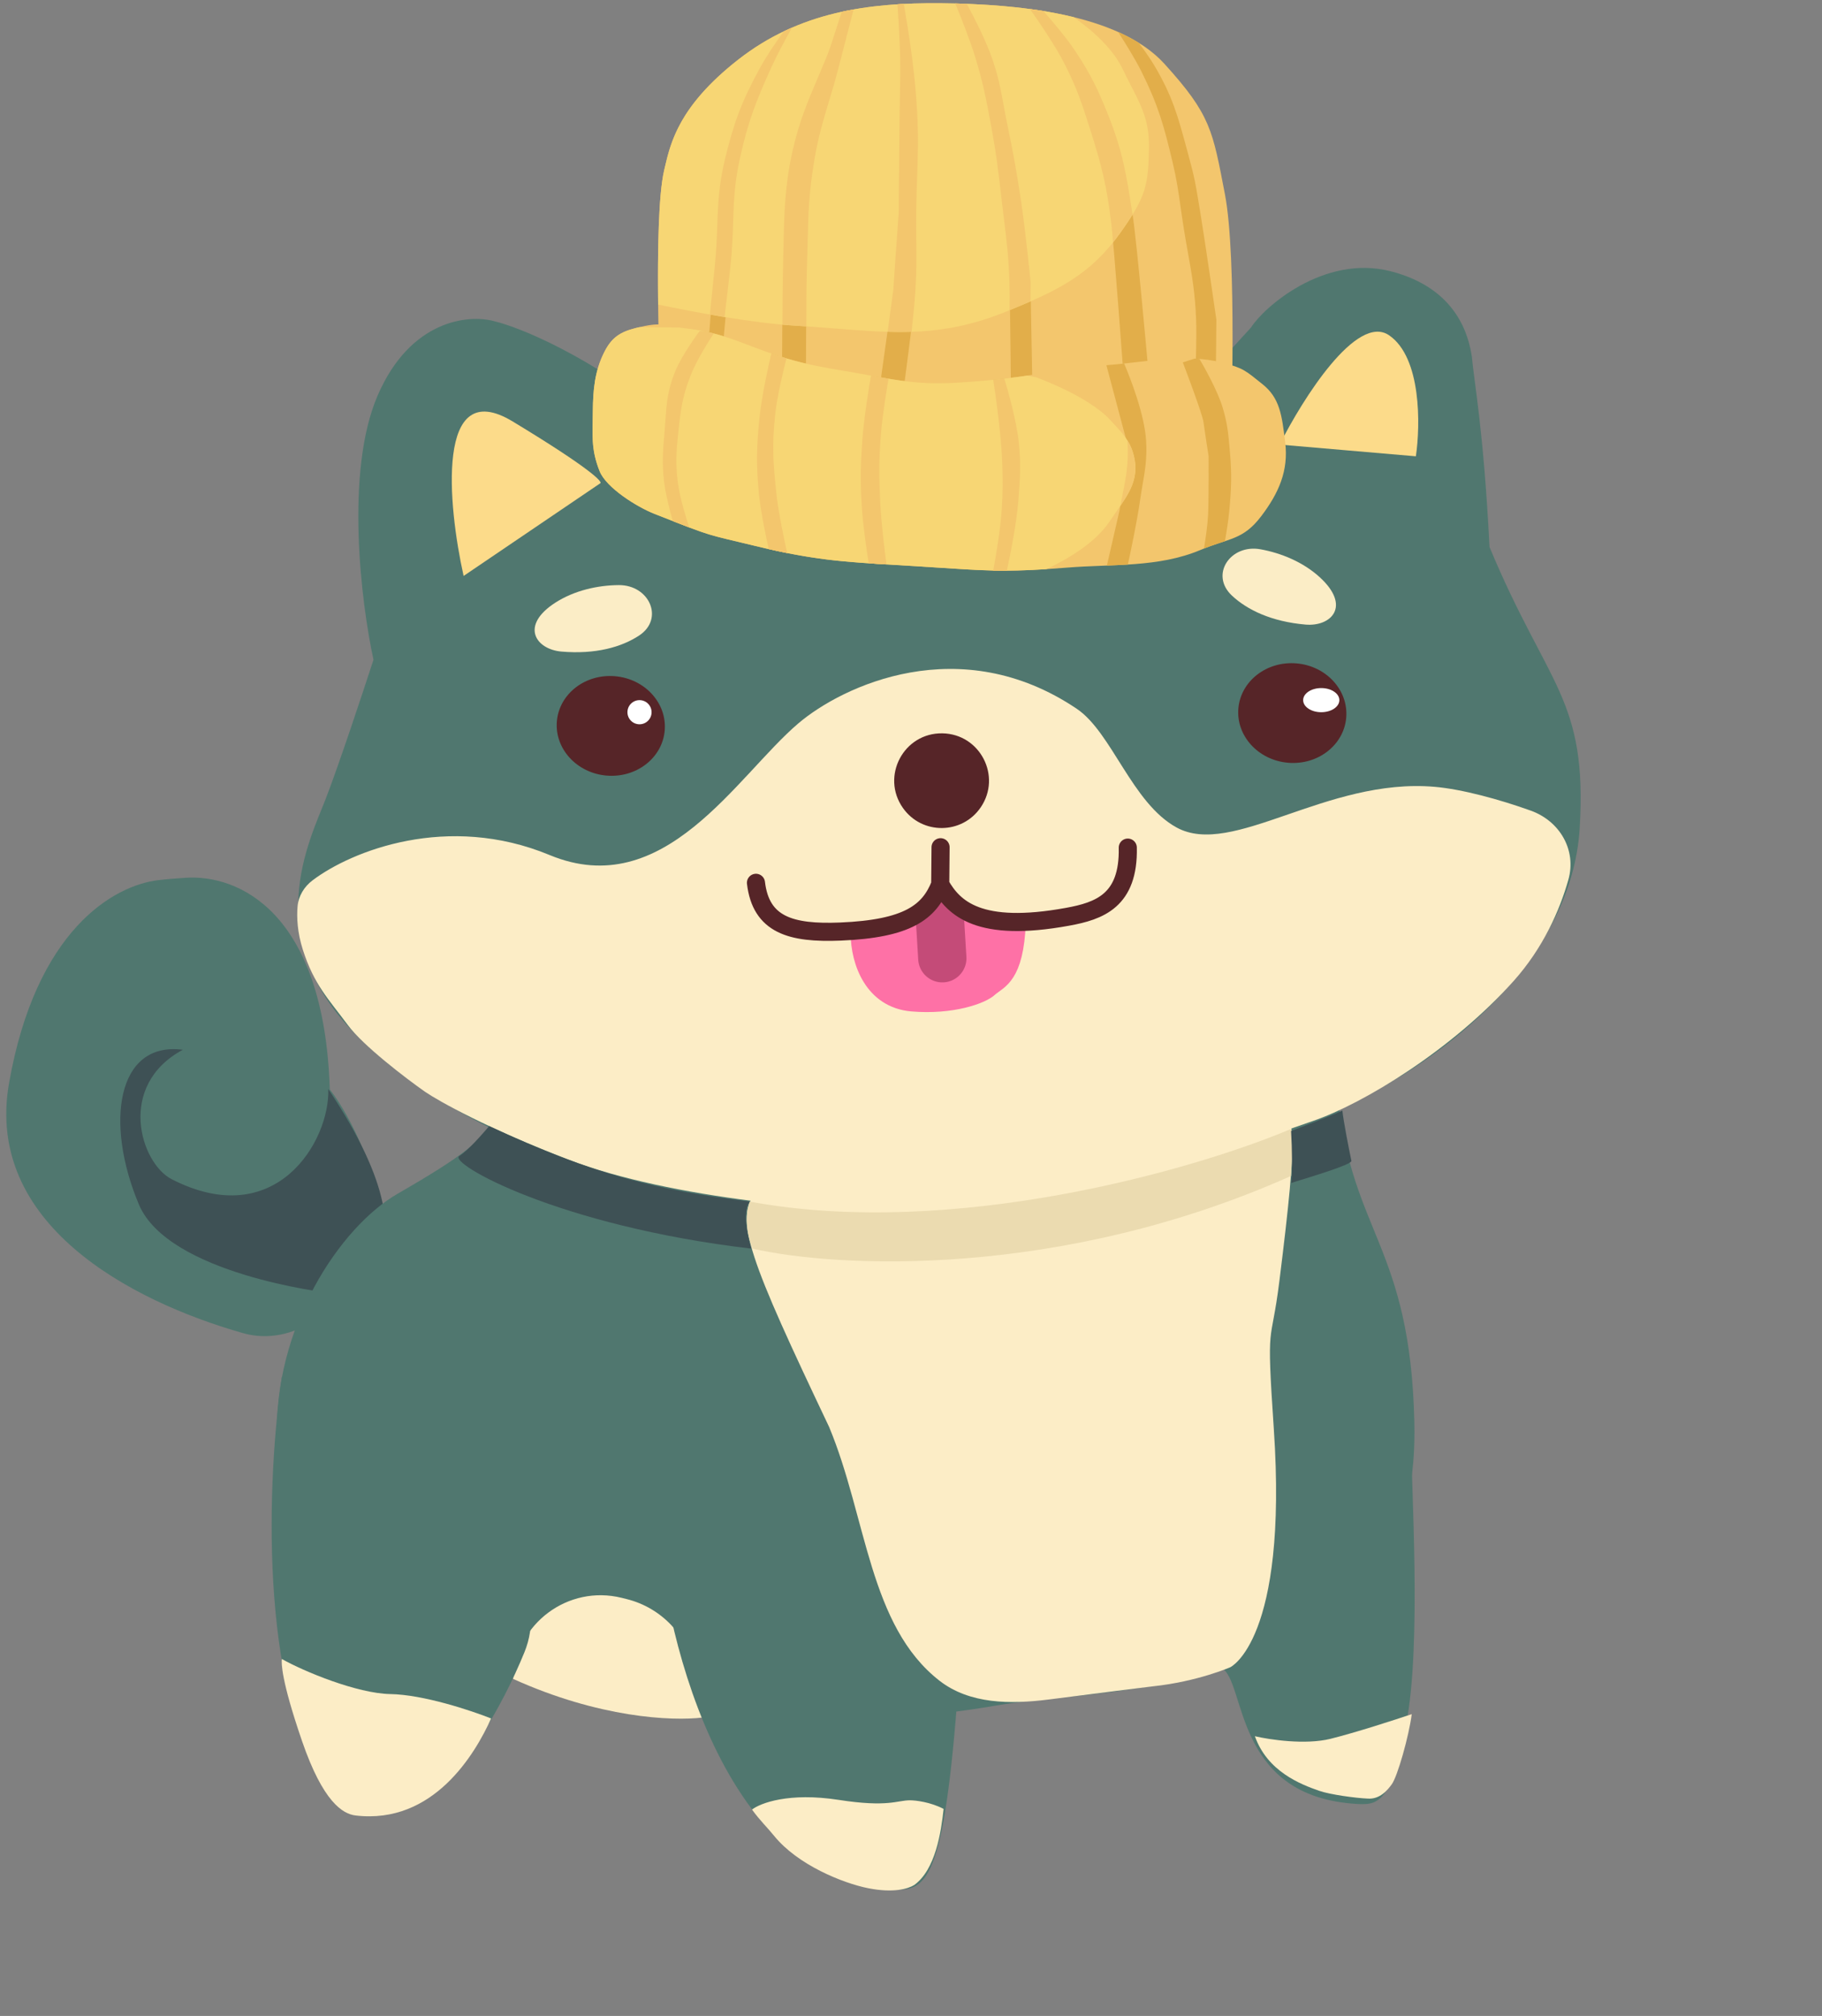 <svg width="151" height="167" viewBox="0 0 151 167" fill="none" xmlns="http://www.w3.org/2000/svg">
<rect x="0" y="0" width="151" height="167" fill="#808080" stroke="none"/>
<path d="M0.75 89.724C-1.293 101.334 10.689 107.745 20.129 110.434C23.316 111.342 26.557 109.717 28.468 107.009C28.803 106.535 29.15 106.059 29.503 105.592C30.992 103.626 31.933 101.171 31.297 98.788C30.175 94.588 28.315 91.477 27.332 90.248C26.867 75.496 19.739 72.423 15.367 72.717C14.63 72.766 13.891 72.821 13.158 72.906C9.378 73.347 2.977 77.072 0.75 89.724Z" fill="#50776F"/>
<path d="M14.231 97.688C22.86 102.105 27.345 94.546 27.209 90.219C37.831 106.152 27.209 107.096 27.209 107.096C27.209 107.096 13.946 105.562 11.511 99.779C8.679 93.051 9.665 86.248 15.154 86.963C9.653 89.917 11.629 96.356 14.231 97.688Z" fill="#3E5155"/>
<path d="M111.991 149.404C102.199 148.561 103.268 139.304 101.24 138.173C106.576 135.438 113.572 122.803 116.964 119.269C116.915 122.633 117.861 136.261 116.517 142.932C115.173 149.603 114.259 149.599 111.991 149.404Z" fill="#50776F"/>
<path d="M109.31 133.892C102.015 140.467 89.347 140.111 82.492 141.298C76.977 142.253 67.648 143.101 60.828 142.514C55.654 142.069 47.334 140.737 38.043 137.473C28.752 134.21 24.416 126.508 23.409 123.064C23.148 121.816 23.003 120.575 22.958 119.353C22.611 109.949 28.201 101.623 32.952 98.89C38.666 95.604 39.428 94.715 40.649 93.289L40.662 93.275C84.125 99.195 103.072 95.329 110.877 90.907C112.042 102.142 116.874 103.269 117.214 117.751C117.443 127.484 113.933 129.725 109.31 133.892Z" fill="#50776F"/>
<path d="M95.542 139.697C95.228 139.73 90.719 140.306 86.893 140.79C83.751 141.187 80.365 141.177 77.865 139.234C72.014 134.685 71.839 125.71 68.715 118.211C62.196 104.487 60.734 100.926 62.691 98.739C64.426 96.8 95.58 92.8 102.638 91.916L102.725 91.905C103.651 91.789 104.568 91.674 105.499 91.746C107.436 91.896 107.616 93.407 106.033 106.103C105.32 111.828 104.932 108.963 105.569 118.383C106.753 135.899 101.957 138.116 101.957 138.116C101.957 138.116 99.248 139.305 95.542 139.697Z" fill="#FCEDC6"/>
<path d="M51.939 132.469L51.529 132.367C47.081 131.262 42.735 134.502 42.525 139.08C49.616 142.295 55.658 142.595 58.242 142.279L57.601 138.559C57.088 135.586 54.867 133.197 51.939 132.469Z" fill="#FCEDC6"/>
<path d="M29.468 85.678C35.833 92.102 45.228 95.722 49.129 96.729C54.872 98.368 69.449 101.226 81.82 99.542C94.19 97.858 109.612 92.733 114.376 90.142C120.093 87.04 130.28 79.333 130.921 68.584C131.562 57.835 128.257 56.864 123.446 45.315C122.955 35.606 122.16 31.622 121.982 29.553C121.729 27.913 120.818 23.898 115.255 22.472C109.692 21.045 104.696 25.509 103.688 27.121L95.842 35.713C83.358 29.9 63.759 32.715 55.52 34.849C48.878 29.444 43.038 27.102 40.948 26.606C38.865 26.032 34.019 26.46 31.297 32.765C28.574 39.069 29.933 49.982 30.953 54.651C30.093 57.301 28.099 63.313 27.001 66.157C25.629 69.711 21.511 77.649 29.468 85.678Z" fill="#50776F"/>
<path d="M45.553 70.833C37.096 67.326 29.132 70.485 25.904 72.927C25.21 73.452 24.738 74.216 24.662 75.082C24.582 75.993 24.642 77.246 25.096 78.668C26.029 81.592 27.231 82.761 28.823 84.912C30.096 86.633 33.617 89.313 35.218 90.438C36.412 91.251 40.473 93.52 47.171 96.086C55.542 99.295 69.329 100.478 75.946 100.34C82.592 100.201 89.719 98.629 92.968 98.014C95.979 97.444 104.662 94.281 108.812 92.862C112.962 91.442 120.335 86.982 125.447 81.262C127.887 78.532 129.261 75.423 129.979 72.881C130.675 70.419 129.269 68.017 126.861 67.152C124.278 66.225 121.163 65.375 118.894 65.18C109.912 64.407 102.156 71.084 97.517 68.553C93.806 66.527 92.153 60.681 89.242 58.719C79.568 52.2 69.82 56.811 66.156 59.931C61.043 64.284 55.069 74.78 45.553 70.833Z" fill="#FCEDC6"/>
<path d="M38.066 95.766C38.821 95.294 39.993 93.917 40.544 93.287C49.396 97.418 54.589 98.598 62.143 99.543C61.482 100.298 61.985 102.532 62.261 103.437C46.209 101.549 37.121 96.356 38.066 95.766Z" fill="#3E5155"/>
<path d="M62.38 103.438C61.624 101.644 61.908 100.054 62.144 99.543C79.045 102.659 99.086 96.868 106.994 93.523C107.182 94.09 107.072 96.356 106.994 97.418C87.732 106.011 69.225 105.011 62.38 103.438Z" fill="#EBDBB0"/>
<path d="M46.051 49.908C43.043 51.829 44.414 53.795 46.531 53.977C49.357 54.22 51.507 53.607 52.963 52.651C55.077 51.263 53.814 48.453 51.285 48.47C49.542 48.481 47.613 48.911 46.051 49.908Z" fill="#FBEDC6"/>
<path d="M109.371 47.814C112.007 50.22 110.321 51.923 108.204 51.741C105.378 51.498 103.364 50.526 102.093 49.336C100.247 47.607 101.971 45.054 104.46 45.503C106.176 45.812 108.002 46.564 109.371 47.814Z" fill="#FBEDC6"/>
<path d="M42.485 34.912C36.089 31.044 37.111 41.834 38.422 47.711L49.744 40.038C49.989 39.941 48.881 38.779 42.485 34.912Z" fill="#FCDB8A"/>
<path d="M115.124 27.777C112.44 25.935 107.958 33.044 106.053 36.829L117.342 37.8C117.721 35.227 117.809 29.619 115.124 27.777Z" fill="#FCDB8A"/>
<ellipse cx="50.62" cy="60.134" rx="4.485" ry="4.131" transform="rotate(4.918 50.62 60.134)" fill="#562528"/>
<ellipse cx="107.1" cy="59.071" rx="4.485" ry="4.131" transform="rotate(4.918 107.1 59.071)" fill="#562528"/>
<path d="M75.56 83.287C72.207 82.998 71.004 79.797 70.996 77.298C71.715 77.258 74.292 77.479 75.697 76.123C77.186 74.686 80.791 75.464 82.696 76.269C83.274 76.514 83.886 76.598 84.513 76.416C84.348 81.007 82.921 81.351 82.162 82C81.498 82.656 78.913 83.575 75.56 83.287Z" fill="#FE71A6"/>
<path d="M78.22 74.532C78.374 74.685 78.265 74.947 78.048 74.947C77.831 74.947 77.722 74.685 77.876 74.532C77.971 74.437 78.125 74.437 78.22 74.532Z" fill="#FE71A6"/>
<path d="M75.56 83.287C72.207 82.998 71.004 79.797 70.996 77.298C71.715 77.258 74.292 77.479 75.697 76.123C77.186 74.686 80.791 75.464 82.696 76.269C83.274 76.514 83.886 76.598 84.513 76.416C84.348 81.007 82.921 81.351 82.162 82C81.498 82.656 78.913 83.575 75.56 83.287Z" stroke="#FE71A6" stroke-linecap="round"/>
<path d="M78.22 74.532C78.374 74.685 78.265 74.947 78.048 74.947C77.831 74.947 77.722 74.685 77.876 74.532C77.971 74.437 78.125 74.437 78.22 74.532Z" stroke="#FE71A6" stroke-linecap="round"/>
<path d="M77.904 76.228L78.095 79.382" stroke="#C44B78" stroke-width="4" stroke-linecap="round"/>
<path d="M77.95 70.185L77.922 73.263M77.922 73.263C77.014 75.554 75.236 76.941 69.649 77.171C65.514 77.341 63.063 76.604 62.651 73.133M77.922 73.263C79.053 75.255 81.129 77.286 88.471 75.947C91.119 75.465 93.561 74.609 93.466 70.217" stroke="#562528" stroke-width="1.5" stroke-linecap="round"/>
<path d="M74.834 66.937C76.412 69.169 79.733 69.143 81.275 66.885C83.038 64.306 81.225 60.802 78.102 60.75C74.891 60.696 72.979 64.314 74.834 66.937Z" fill="#562528"/>
<path d="M27.168 148.409C21.39 139.806 22.157 122.242 23.361 114.058C27.398 119.416 33.176 123.351 38.108 125.899C42.332 128.081 45.256 132.478 43.46 136.88C42.543 139.129 41.288 141.65 39.602 144.242C36.356 149.231 32.808 150.474 30.419 150.427C29.069 150.4 27.921 149.53 27.168 148.409Z" fill="#50776F"/>
<path d="M32.346 140.337C29.602 140.29 25.164 138.455 23.356 137.431C23.326 137.783 23.281 139.13 25.024 144.208C26.767 149.286 28.412 150.27 29.467 150.395C35.917 151.16 39.384 145.286 40.702 142.359C39.06 141.704 35.091 140.383 32.346 140.337Z" fill="#FCEDC6"/>
<path d="M73.623 156.517C59.66 155.863 54.698 134.196 54.477 125.455C65.395 119.964 67.89 129.189 72.685 131.369C74.026 139.185 75.082 136.551 79.324 140.944C78.093 156.845 76.532 156.653 73.623 156.517Z" fill="#50776F"/>
<path d="M69.501 149.102C65.386 148.463 63.002 149.372 62.324 149.906C62.959 150.789 63.615 151.416 64.151 152.077C66.11 154.496 69.855 156.003 71.951 156.42C74.047 156.838 75.264 156.468 75.765 156.156C77.532 154.887 77.998 151.768 78.203 149.851C77.114 149.283 75.895 149.139 75.421 149.137C74.355 149.134 73.616 149.74 69.501 149.102Z" fill="#FCEDC6"/>
<path d="M110.264 144.044C108.184 144.561 105.221 144.116 104 143.829C105.04 146.756 107.782 147.81 109.318 148.348C110.225 148.666 112.391 148.958 113.336 148.994C114.376 149.08 115.018 148.258 115.345 147.81C115.818 147.165 116.764 143.829 117 142C115.621 142.466 112.344 143.528 110.264 144.044Z" fill="#FCEDC6"/>
<path d="M107 98C107.125 97.609 107.083 95.043 107 93.696C107.625 93.435 110.042 92.565 111.25 92C111.35 92.939 111.792 95.174 112 96.174C112 96.487 108.667 97.478 107 98Z" fill="#3E5155"/>
<circle cx="53" cy="59" r="1" fill="white"/>
<ellipse cx="109.5" cy="58" rx="1.5" ry="1" fill="white"/>
<path d="M55.048 14.085C54.014 18.42 54.845 35.452 54.845 35.452L102.017 35.899C102.017 35.899 102.536 21.373 101.517 16.093C100.499 10.812 100.358 9.529 96.505 5.289C92.652 1.05 84.033 0.328 78.003 0.27C71.973 0.213 66.241 0.978 61.165 4.954C56.089 8.931 55.534 12.045 55.048 14.085Z" fill="#F3C66D"/>
<path fill-rule="evenodd" clip-rule="evenodd" d="M64.802 31.914C64.802 31.914 64.838 24.21 64.896 22.014C64.91 21.505 64.92 21.011 64.93 20.53L64.93 20.53L64.93 20.53L64.93 20.53L64.93 20.53C64.986 17.775 65.034 15.4 65.673 12.547C66.22 10.104 66.909 8.486 67.772 6.459L67.772 6.459L67.772 6.458L67.772 6.458C68.001 5.921 68.242 5.356 68.495 4.739C68.754 4.108 69.016 3.286 69.276 2.469L69.276 2.469C69.441 1.954 69.604 1.44 69.766 0.976C70.091 0.905 70.417 0.841 70.744 0.782C70.376 2.208 69.868 4.18 69.479 5.674C69.204 6.73 68.937 7.612 68.685 8.448L68.685 8.448L68.685 8.448L68.685 8.448L68.685 8.448C68.234 9.943 67.828 11.288 67.499 13.206C67.032 15.929 66.989 17.73 66.933 20.103L66.933 20.103L66.933 20.103C66.919 20.702 66.904 21.337 66.881 22.032C66.808 24.229 66.787 31.933 66.787 31.933L64.802 31.914ZM74.378 0.357C74.464 1.601 74.576 3.428 74.601 4.797C74.623 5.933 74.606 6.746 74.586 7.655L74.586 7.655L74.586 7.655L74.586 7.655L74.586 7.655L74.586 7.655C74.576 8.148 74.565 8.668 74.559 9.284L74.48 17.617C74.335 19.515 74.038 23.952 74.038 23.952C74.038 23.952 72.945 31.896 72.728 33.271L74.71 33.575C74.71 33.575 75.752 25.948 75.87 23.97C75.966 22.367 75.953 21.218 75.938 19.933C75.93 19.237 75.922 18.501 75.93 17.631C75.941 16.487 75.977 15.52 76.01 14.605L76.01 14.605L76.01 14.605L76.01 14.605L76.01 14.605L76.01 14.605C76.073 12.916 76.129 11.406 76.009 9.298C75.91 7.54 75.806 6.556 75.594 4.806C75.425 3.419 75.118 1.572 74.901 0.327C74.727 0.336 74.552 0.346 74.378 0.357ZM79.171 0.29C79.681 1.529 80.427 3.417 80.86 4.856C81.511 7.014 81.746 8.288 82.143 10.442L82.18 10.638C82.567 12.732 82.718 14.031 82.941 15.947L82.941 15.947C82.972 16.209 83.004 16.483 83.037 16.772C83.098 17.283 83.155 17.749 83.209 18.188L83.209 18.189C83.43 19.973 83.596 21.318 83.662 23.402C83.716 25.126 83.796 33.376 83.796 33.376L85.558 32.752C85.565 32.015 85.526 30.05 85.487 28.086L85.487 28.085L85.487 28.085L85.487 28.085L85.487 28.085C85.449 26.121 85.41 24.156 85.417 23.419C85.417 23.419 85.022 19.368 84.64 16.787C84.264 14.241 84.001 12.819 83.481 10.294C83.359 9.703 83.263 9.181 83.173 8.69C82.94 7.417 82.746 6.359 82.234 4.869C81.733 3.409 80.786 1.549 80.123 0.319C79.801 0.307 79.483 0.297 79.171 0.29ZM85.355 0.747C86.118 1.822 87.484 3.816 88.26 5.354C89.278 7.369 89.666 8.581 90.347 10.716C91.304 13.719 91.74 15.454 92.105 18.568C92.338 20.562 93.061 30.401 93.061 30.401L95.124 30.207C95.124 30.207 94.214 20.014 93.868 17.801L93.831 17.565C93.335 14.397 93.04 12.507 91.809 9.447C90.956 7.327 90.391 6.147 89.111 4.222C88.39 3.139 87.25 1.794 86.475 0.914C86.103 0.853 85.729 0.798 85.355 0.747ZM92.664 2.647C93.263 3.574 94.074 4.878 94.591 5.912C95.997 8.728 96.474 10.454 97.191 13.487C97.525 14.903 97.665 15.891 97.831 17.072C97.897 17.545 97.969 18.049 98.058 18.624C98.194 19.496 98.33 20.258 98.458 20.974C98.778 22.765 99.046 24.264 99.129 26.47C99.184 27.943 99.093 30.244 99.093 30.244L100.77 30.474L100.808 26.485C100.808 26.485 99.949 20.518 99.516 17.855L99.51 17.822L99.51 17.822C99.083 15.188 99.016 14.776 98.495 12.859C98.443 12.669 98.393 12.484 98.344 12.304C97.625 9.646 97.166 7.947 95.664 5.424C95.316 4.838 94.841 4.167 94.375 3.547C93.84 3.215 93.267 2.916 92.664 2.647ZM65.64 2.289C65.037 3.358 64.371 4.596 63.907 5.621C62.62 8.465 61.982 10.123 61.316 13.147C60.86 15.221 60.81 16.774 60.757 18.456C60.723 19.522 60.687 20.639 60.545 21.972C60.339 23.919 59.952 28.235 59.952 28.235L58.73 28.224C58.73 28.224 59.054 23.906 59.248 21.96C59.37 20.726 59.408 19.677 59.444 18.684C59.509 16.903 59.567 15.301 60.095 13.136C60.837 10.091 61.469 8.392 62.991 5.613C63.506 4.67 64.243 3.581 64.95 2.603C65.179 2.493 65.409 2.389 65.64 2.289Z" fill="#E2AE4A"/>
<path fill-rule="evenodd" clip-rule="evenodd" d="M54.542 25.229C57.593 25.867 62.386 26.769 65.986 26.983C67.15 27.052 68.243 27.137 69.286 27.219C74.331 27.615 78.208 27.919 83.379 25.815C87.645 24.08 90.375 22.797 92.931 19.168C94.911 16.355 95.203 15.411 95.22 12.044C95.23 10 94.575 8.731 93.743 7.121C93.524 6.696 93.293 6.248 93.058 5.755C92.29 4.143 90.771 2.685 88.978 1.418C85.344 0.53 81.289 0.302 78.003 0.27C71.973 0.213 66.24 0.978 61.164 4.954C56.295 8.769 55.586 11.79 55.107 13.83C55.087 13.917 55.067 14.002 55.047 14.085C54.572 16.079 54.491 20.757 54.542 25.229Z" fill="#F7D674"/>
<path fill-rule="evenodd" clip-rule="evenodd" d="M75.545 27.488C74.888 27.51 74.23 27.507 73.563 27.487C73.781 25.939 74.038 23.953 74.038 23.953C74.038 23.953 74.334 19.516 74.48 17.618L74.559 9.284C74.564 8.669 74.576 8.148 74.586 7.656L74.586 7.656L74.586 7.656L74.586 7.655L74.586 7.655C74.605 6.746 74.623 5.934 74.601 4.797C74.575 3.428 74.463 1.6 74.378 0.356C74.552 0.345 74.726 0.335 74.901 0.326C75.117 1.571 75.425 3.419 75.593 4.807C75.806 6.556 75.909 7.54 76.009 9.298C76.128 11.406 76.073 12.916 76.01 14.605L76.01 14.605L76.01 14.605L76.01 14.605L76.01 14.605C75.976 15.52 75.941 16.488 75.93 17.631C75.922 18.501 75.93 19.237 75.938 19.933C75.952 21.218 75.966 22.367 75.87 23.97C75.806 25.043 75.662 26.436 75.545 27.488ZM85.402 24.967C84.854 25.208 84.278 25.448 83.67 25.696C83.681 24.933 83.683 24.091 83.661 23.403C83.595 21.319 83.429 19.974 83.209 18.189L83.209 18.189C83.155 17.75 83.097 17.283 83.037 16.773C83.003 16.484 82.971 16.21 82.941 15.947L82.941 15.947C82.717 14.031 82.566 12.733 82.179 10.639L82.143 10.442C81.745 8.288 81.51 7.015 80.86 4.857C80.426 3.417 79.68 1.528 79.17 0.289C79.482 0.297 79.8 0.306 80.122 0.318C80.785 1.548 81.733 3.409 82.234 4.87C82.746 6.36 82.939 7.417 83.173 8.691C83.263 9.181 83.358 9.704 83.48 10.295C84.001 12.819 84.263 14.242 84.64 16.788C85.022 19.369 85.417 23.42 85.417 23.42L85.402 24.967ZM93.863 17.776C93.604 18.194 93.296 18.649 92.931 19.167C92.701 19.494 92.469 19.802 92.235 20.093C92.201 19.559 92.159 19.032 92.104 18.568C91.74 15.455 91.304 13.719 90.347 10.716C89.666 8.581 89.277 7.37 88.26 5.354C87.484 3.816 86.116 1.821 85.353 0.746C85.727 0.797 86.101 0.852 86.473 0.913C87.249 1.793 88.39 3.138 89.111 4.223C90.39 6.148 90.956 7.327 91.809 9.448C93.04 12.507 93.335 14.397 93.83 17.566L93.863 17.776ZM70.744 0.782C70.376 2.208 69.868 4.18 69.478 5.675C69.203 6.73 68.937 7.613 68.685 8.448L68.685 8.448L68.685 8.448L68.685 8.448C68.234 9.943 67.827 11.288 67.499 13.206C67.031 15.93 66.989 17.73 66.933 20.103L66.933 20.104L66.933 20.104C66.918 20.702 66.903 21.337 66.88 22.033C66.827 23.653 66.823 25.944 66.825 27.035C66.55 27.017 66.27 26.999 65.987 26.982C65.617 26.96 65.235 26.931 64.843 26.895C64.845 25.763 64.855 23.577 64.896 22.014C64.909 21.505 64.919 21.012 64.929 20.53L64.929 20.53L64.929 20.53L64.929 20.53L64.929 20.53C64.986 17.776 65.034 15.4 65.673 12.548C66.22 10.104 66.909 8.486 67.772 6.459C68 5.922 68.241 5.357 68.495 4.739C68.754 4.108 69.016 3.287 69.276 2.47L69.276 2.47C69.44 1.954 69.604 1.439 69.767 0.975C70.091 0.904 70.417 0.84 70.744 0.782ZM64.951 2.601C65.18 2.492 65.41 2.388 65.64 2.288C65.037 3.358 64.37 4.596 63.906 5.622C62.62 8.465 61.981 10.124 61.316 13.148C60.859 15.222 60.81 16.775 60.756 18.457C60.722 19.522 60.687 20.639 60.545 21.973C60.4 23.343 60.171 25.252 60.048 26.262C59.639 26.195 59.233 26.126 58.833 26.056C58.94 25.009 59.12 23.247 59.248 21.961C59.37 20.727 59.408 19.678 59.444 18.684C59.509 16.903 59.567 15.301 60.095 13.136C60.837 10.092 61.469 8.393 62.99 5.613C63.507 4.67 64.244 3.58 64.951 2.601Z" fill="#F3C66D"/>
<path d="M50.095 29.139C50.686 27.981 51.38 27.498 52.709 27.17C54.928 26.621 54.837 26.971 56.892 27.209C60.276 27.601 61.958 28.736 65.209 29.701C67.599 30.412 69.374 30.591 71.833 31.055C76.165 31.872 77.507 31.901 81.905 31.506C85.645 31.171 88.018 30.527 91.764 30.247C94.96 30.007 98.217 29.245 101.308 30.044C103.085 30.503 103.226 30.707 104.629 31.825C106.063 32.967 106.236 34.391 106.498 36.534L106.513 36.655C106.798 38.989 105.981 40.846 104.525 42.762C103.007 44.76 101.876 44.558 99.482 45.563C95.982 47.032 92.224 46.713 88.399 47.025C82.916 47.472 81.45 47.245 75.957 46.907C70.353 46.562 67.974 46.534 62.538 45.213C58.247 44.17 59.262 44.541 54.243 42.57C52.794 42.001 50.245 40.41 49.696 39.036C48.964 37.203 49.114 36.029 49.132 34.074C49.149 32.307 49.282 30.734 50.095 29.139Z" fill="#F3C66D"/>
<path fill-rule="evenodd" clip-rule="evenodd" d="M57.143 43.702C56.763 43.558 56.319 43.385 55.778 43.173L55.032 39.87L55.071 35.811L55.958 30.762L57.975 27.433L58.327 27.436C58.618 27.495 58.898 27.56 59.169 27.63L57.253 31.059L56.216 35.822L56.176 39.952L57.143 43.702ZM65.263 45.82C64.778 45.724 64.272 45.616 63.736 45.495L62.886 40.8L62.945 34.603L63.934 29.291C64.331 29.429 64.751 29.566 65.2 29.699L64.245 34.331L64.336 40.813L65.263 45.82ZM73.478 46.759C72.966 46.728 72.479 46.698 72.01 46.666L71.424 42.02L71.478 36.322L72.188 31.122C72.713 31.219 73.194 31.304 73.641 31.378L73.008 35.981L72.954 41.679L73.478 46.759ZM83.406 47.274C83.021 47.276 82.647 47.272 82.273 47.263L83.026 42.13L83.062 38.355L82.308 31.469C82.618 31.439 82.919 31.407 83.212 31.372L84.451 36.801L84.407 41.36L83.406 47.274ZM93.473 46.769C92.896 46.805 92.317 46.83 91.734 46.853L92.796 42.223L93.458 36.887L91.693 30.253C91.717 30.251 91.741 30.249 91.765 30.247C92.231 30.212 92.698 30.166 93.165 30.116C93.689 31.353 94.866 34.351 94.987 36.545C95.067 37.97 94.902 38.931 94.7 40.108C94.629 40.521 94.554 40.96 94.483 41.455C94.231 43.214 93.704 45.704 93.473 46.769ZM101.518 44.834C101.419 44.867 101.318 44.9 101.214 44.934C100.788 45.074 100.318 45.228 99.783 45.441C99.912 44.64 100.082 43.474 100.121 42.648C100.184 41.272 100.166 37.805 100.166 37.805C100.166 37.805 99.831 35.665 99.736 34.952C99.641 34.239 98.026 30.021 98.026 30.021L99.01 29.707C99.141 29.714 99.273 29.723 99.404 29.733C99.716 30.261 100.906 32.321 101.349 33.828C101.724 35.102 101.794 35.888 101.904 37.139L101.926 37.395C102.096 39.307 102.054 40.397 101.879 42.309C101.81 43.074 101.657 44.038 101.518 44.834Z" fill="#E2AE4A"/>
<path fill-rule="evenodd" clip-rule="evenodd" d="M52.709 27.169C51.38 27.498 50.686 27.98 50.095 29.139C49.282 30.734 49.149 32.307 49.132 34.074C49.13 34.35 49.124 34.61 49.119 34.859C49.089 36.374 49.067 37.462 49.696 39.036C50.245 40.41 52.794 42.001 54.242 42.57C56.954 43.634 57.905 44.016 58.882 44.306C59.714 44.553 60.565 44.733 62.538 45.212C67.422 46.399 69.838 46.543 74.343 46.81C74.852 46.84 75.388 46.872 75.957 46.907C76.724 46.954 77.412 46.999 78.044 47.041C81.442 47.263 83.202 47.378 86.731 47.148C88.799 46.161 90.852 44.847 91.947 43.212C92.135 42.931 92.323 42.663 92.505 42.403C93.555 40.908 94.419 39.677 93.982 37.818C93.701 36.618 93.123 35.994 92.322 35.128C92.227 35.025 92.128 34.919 92.026 34.807C90.195 32.801 85.877 31.259 85.877 31.259L85.15 31.114C84.148 31.262 83.096 31.399 81.905 31.506C77.507 31.901 76.165 31.872 71.833 31.055C71.137 30.924 70.496 30.815 69.88 30.711C68.32 30.447 66.923 30.21 65.209 29.701C64.054 29.358 63.097 28.994 62.191 28.649C60.548 28.023 59.074 27.462 56.891 27.209C56.677 27.184 56.486 27.158 56.313 27.132L52.996 27.101C52.905 27.122 52.809 27.145 52.709 27.169Z" fill="#F7D674"/>
<path fill-rule="evenodd" clip-rule="evenodd" d="M58.332 27.437L57.974 27.433C57.974 27.433 56.528 29.366 55.958 30.762C55.32 32.324 55.243 33.412 55.139 34.893C55.118 35.182 55.097 35.486 55.07 35.811L55.056 35.984C54.934 37.459 54.86 38.352 55.032 39.87C55.157 40.979 55.58 42.539 55.758 43.164C56.297 43.376 56.74 43.548 57.12 43.693C56.901 43.03 56.333 41.232 56.176 39.953C55.979 38.349 56.048 37.427 56.215 35.822C56.412 33.932 56.55 32.84 57.253 31.059C57.739 29.827 58.797 28.168 59.153 27.625C58.888 27.557 58.615 27.494 58.332 27.437ZM63.919 29.285C63.715 30.163 63.128 32.782 62.944 34.603C62.701 37.012 62.662 38.389 62.886 40.8C63.029 42.343 63.489 44.506 63.709 45.488C64.246 45.609 64.754 45.718 65.239 45.815C65.013 44.808 64.51 42.471 64.336 40.813C64.07 38.293 63.973 36.849 64.245 34.331C64.412 32.778 64.948 30.59 65.178 29.692C64.732 29.559 64.315 29.422 63.919 29.285ZM72.181 31.12C72.052 31.868 71.612 34.515 71.478 36.322C71.313 38.542 71.286 39.799 71.424 42.02C71.519 43.561 71.85 45.755 71.995 46.664C72.465 46.696 72.953 46.726 73.467 46.757C73.349 45.862 73.036 43.39 72.954 41.679C72.847 39.456 72.833 38.2 73.007 35.981C73.134 34.373 73.527 32.01 73.636 31.376C73.187 31.302 72.706 31.217 72.181 31.12ZM82.315 31.468C82.443 32.292 82.984 35.914 83.061 38.355C83.108 39.829 83.116 40.659 83.026 42.13C82.925 43.764 82.548 45.996 82.316 47.263C82.688 47.271 83.061 47.275 83.446 47.273C83.726 45.971 84.266 43.288 84.407 41.36L84.412 41.298C84.539 39.56 84.613 38.555 84.45 36.802C84.278 34.941 83.521 32.307 83.238 31.369C82.939 31.403 82.632 31.437 82.315 31.468ZM93.429 36.473C93.442 36.614 93.451 36.752 93.457 36.887C93.523 38.479 93.314 39.536 93.053 40.86L93.053 40.86L93.053 40.86L93.053 40.86C92.988 41.188 92.92 41.532 92.852 41.905C93.733 40.622 94.37 39.467 93.983 37.817C93.856 37.278 93.669 36.854 93.429 36.473Z" fill="#F3C66D"/>
</svg>
